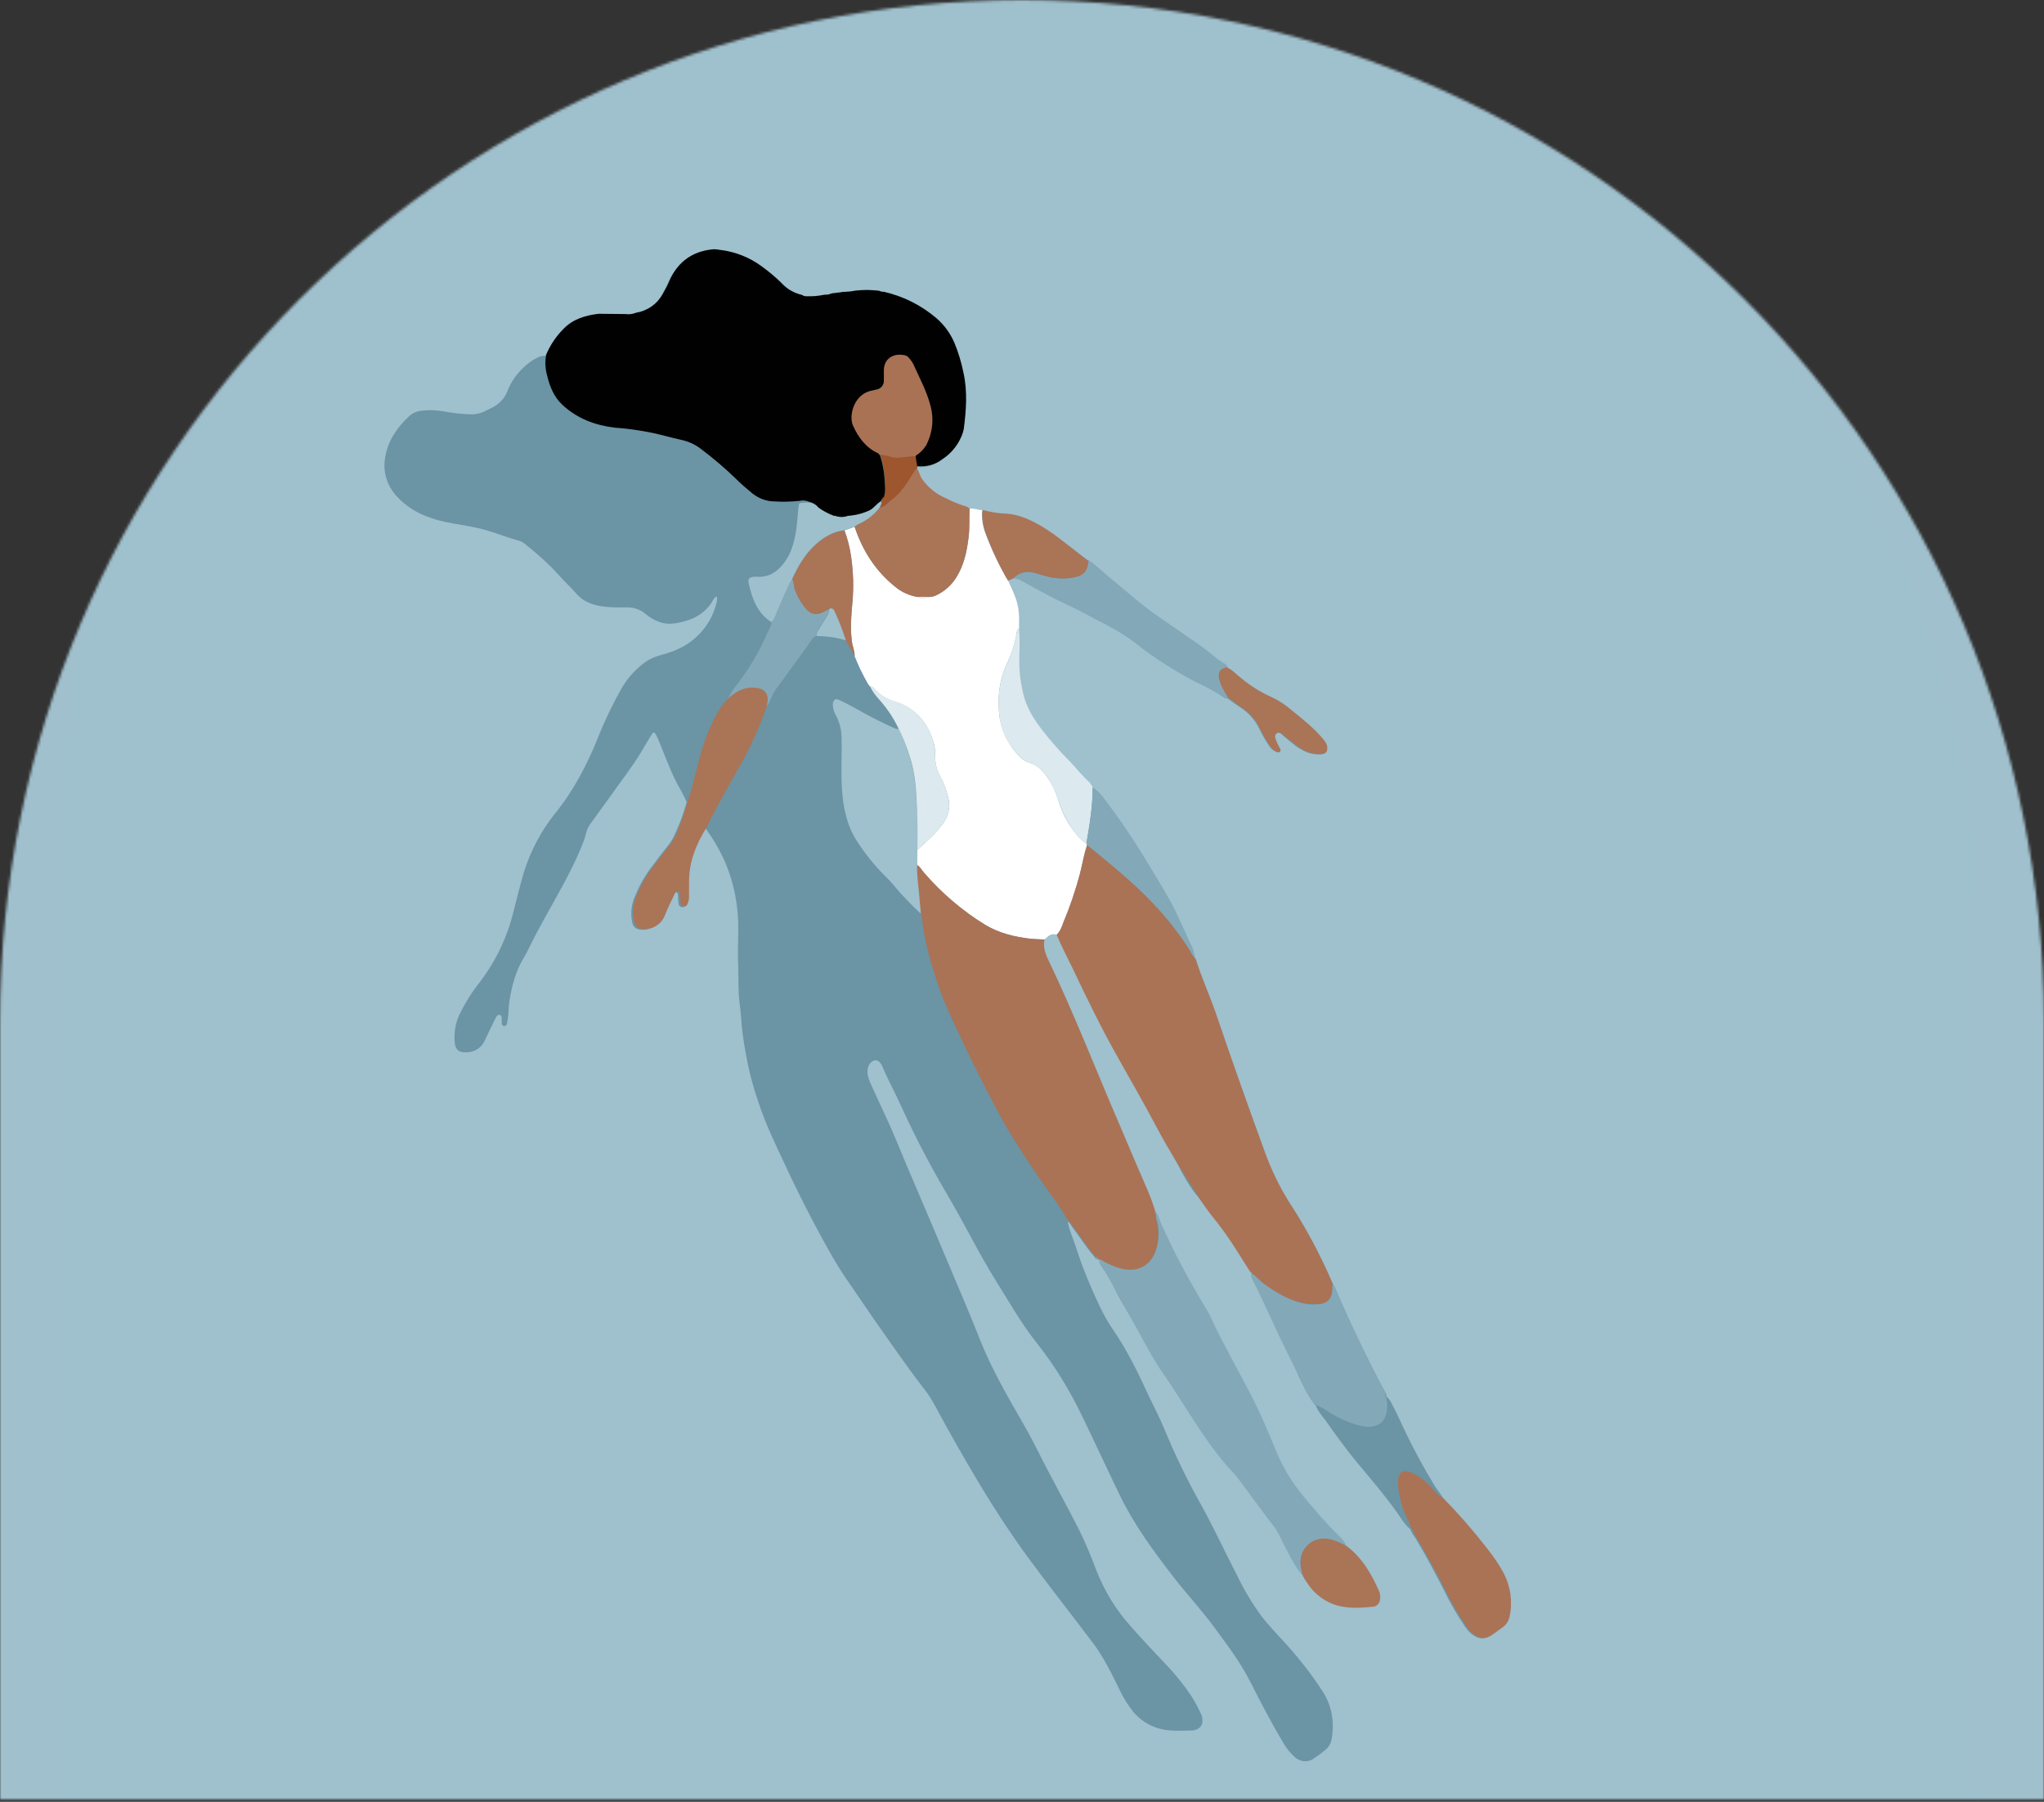 <svg width="768" height="677" viewBox="0 0 768 677" fill="none" xmlns="http://www.w3.org/2000/svg">
<rect x="0" y="0" width="768" height="677" fill="#333333" stroke="none"/>
<mask id="mask0" mask-type="alpha" maskUnits="userSpaceOnUse" x="0" y="0" width="768" height="677">
<path fill-rule="evenodd" clip-rule="evenodd" d="M0 384C0 171.923 171.923 0 384 0C596.077 0 768 171.923 768 384V676.149H0V384Z" fill="white"/>
</mask>
<g mask="url(#mask0)">
<rect x="-16" y="-3" width="800" height="684" fill="#A0C0CD"/>
<rect x="137" y="87" width="478" height="580" fill="#6B94A5"/>
<path d="M297.7 217.4C298.3 218.6 298.2 220 298.6 221.3C299.4 223.6 300.6 225.8 302.1 227.8C304.5 231 306.8 231.4 310.3 229.4C310.6 229.2 311 229.1 311.4 228.9C311.5 229.8 311.2 230.6 310.7 231.3C309.6 233.1 308.6 234.8 307.5 236.5C307 237.2 306.7 238 306.7 238.9C305 239.7 304.3 241.4 303.3 242.8C299.2 248.4 295.2 254 291.1 259.6C289.9 261.3 289.4 263.9 288 265.5C288 265.2 288 264.3 288 264C288.7 260.6 286.5 259.3 283 259C280.4 258.7 278.1 259.5 276 261C275.6 261.3 273.9 262.7 273.5 263C273.5 262.1 275.3 259.2 275.9 258.5C281 252.1 285.3 245 288.5 237.5C289 236.3 289.9 235.1 289.9 233.7C290.7 232.6 291.4 231.4 291.8 230.1C293.7 226 295.4 221.6 297.7 217.4Z" fill="#83A9B9"/>
<path d="M24 698V303.4C24 123.7 169.7 -22 349.4 -22H364.5C574.1 -22 744 147.9 744 357.5C744 471 744 584.5 744 698H24ZM541.5 562.1L540 562.7C540 561.7 538.6 560.6 537.5 560.5C537.5 560.1 538.8 560.1 538.5 560C538.4 559.6 538.8 558 538.6 557.7C535 551.7 531.6 545.5 528.5 539.2C526.6 535.3 524.9 531.3 522.9 527.6C522.5 526.5 521.8 525.5 520.8 524.7V523.7C519.7 521.7 518.6 519.7 517.5 517.6C512.2 507.3 507.2 496.9 502.6 486.2C502 484.9 501.7 483.4 500.7 482.4C499.5 479.6 498.3 476.8 496.9 474.1C493.6 467.1 489.8 460.3 485.6 453.7C481.2 447 477.6 439.8 474.9 432.2C468.7 415.1 462.6 397.8 456.7 380.6C454.4 373.8 451.4 367.2 449.2 360.4C449.2 360 449 359.7 448.7 359.5C448.7 358.1 448.3 356.6 447.6 355.4L445.7 351.3C444.3 348.3 443 345.3 441.6 342.4C438.6 336.3 434.9 330.7 431.5 324.9C426.3 316.1 420.6 307.7 414.4 299.6C413.3 298.1 412 296.8 410.4 295.8C410 295 409.5 294.3 408.9 293.7C406.1 291.1 403.8 288.1 401.1 285.4C397.9 282.2 394.9 278.8 392.1 275.2C388.5 270.6 385.3 265.7 384.1 259.8C383.3 256.3 382.9 252.6 382.9 249C382.9 244.8 383.2 240.5 382.8 236.3C382.9 232.4 382.8 228.5 381.5 224.9C380.7 222.6 379.6 220.4 378.6 218.2C379.3 217.7 380.2 217.4 381 217.2C382.1 217.3 383.1 217.6 384 218.2C390.6 221.8 395.7 224.7 400.5 226.9C404.5 228.7 408.1 230.7 411.9 232.7C416.9 235.3 421.8 237.8 426.3 241.3C433.5 247 441.3 252 449.4 256.2C453 257.8 456.4 259.7 459.7 261.9C460.1 262.3 460.7 262.4 461.2 262.4C462.8 263.5 464.3 264.7 465.9 265.7C468.7 267.5 471.1 270 472.7 272.9C474 275.6 475.4 278.2 477.1 280.6C477.7 281.5 478.7 282.2 479.7 282.6C480.1 282.7 480.5 282.9 480.8 282.5C481 282.2 481 281.7 480.8 281.4C480.4 280.7 480 280 479.7 279.3C479.3 278.1 478.3 276.7 479.4 275.7C480.7 274.6 481.7 276.1 482.6 276.8C484.8 278.6 486.9 280.6 489.5 281.9C491.6 283.1 494 283.6 496.4 283.4C498 283.3 498.6 282.5 498.5 280.9C498.4 279.8 498 278.9 497.2 278.1C493.7 273.9 489.5 270.5 485.3 267.1C482.9 265 480.3 263.3 477.5 262C473.2 260.1 469.3 257.6 465.7 254.6C464.1 253.2 462.6 251.6 460.5 250.8C460.3 250 459.8 249.4 459 249.1C458.6 248.9 458.1 248.6 457.8 248.3C454.9 245.9 452 243.6 448.9 241.5C443.7 237.9 438.3 234.4 433.2 230.6C428.1 226.8 423.6 222.8 418.7 218.9C415.3 216.2 412.2 213 408.6 210.5C402.8 206.1 397.2 201.6 390.8 198C386.7 195.6 382.4 193.6 377.6 193.3C374.6 193.2 371.6 192.7 368.7 191.9C367.1 191.8 365.6 191 363.9 191.3C363.2 190.7 362.5 190.3 361.6 190.1C359.3 189.3 357.1 188.4 355 187.3C351.4 185.8 348.2 183.3 346 180C345.2 178.9 345 177.5 344.1 176.4C344.1 176.1 344.2 175.7 344.3 175.4C347.7 175.8 351.1 174.9 353.8 172.8C357.6 170.4 360.3 166.7 361.7 162.4C361.9 162.2 362 161.9 361.9 161.6C362.9 154.5 363.5 147.4 361.8 140.2C361 136.4 359.8 132.6 358.4 129C356.9 125.4 354.7 122.3 351.7 119.8C346 114.9 339.1 111.5 331.8 109.8C331.3 109.3 330.7 109.4 330.1 109.5C327.1 108.7 323.9 108.7 320.8 109.5C319.2 109.5 317.6 109.2 316 110C314.9 109.8 313.7 109.9 312.6 110.2L312.2 110.4C312.1 110.5 312 110.5 311.9 110.5C311.1 110.3 310.5 111.5 309.9 112L301.5 112.3L300.5 111.2C297.5 110.5 294.5 109.3 292.4 107C290.1 104.7 287.9 103 285.2 101.1C280.7 97.8 276 95.6 270.5 94.9C269 94.4 267.7 94.6 266.3 95.2C259.3 96.5 254 99.3 251.2 105.8C250.5 107.5 249.6 109.1 248.7 110.7C246.6 114.5 243.4 117.9 239.2 118.6L227.2 118.7C226.4 118.6 225.3 118.3 224.6 118.7C219.7 119.4 215.1 120.1 211.5 123.8C208.7 126.7 206.5 130 204.9 133.7C203.9 133.6 202.8 133.9 201.9 134.4C200 135.3 198.2 136.6 196.7 138.1C194 140.6 191.9 143.7 190.6 147.1C189.5 149.9 187.2 152.2 184.4 153.4C183.8 153.7 183.2 154 182.6 154.3C180.9 155.2 179.1 155.7 177.2 155.7C173.5 155.6 169.9 155.2 166.3 154.5C163.8 154.1 161.2 154 158.7 154.3C156.8 154.4 154.9 155.2 153.5 156.6C149.2 160.7 145.8 165.5 144.8 171.5C143.7 176.9 145.3 182.4 149 186.4C153.9 191.8 160.3 194.6 167.3 196.1C171.1 196.9 174.9 197.4 178.6 198.2C184.1 199.3 189.3 201.6 194.8 203.1C195.6 203.3 196.4 203.7 197 204.2C201.6 207.8 206 211.7 209.9 216C212.1 218.5 214.6 220.8 216.8 223.3C219.3 226.1 222.5 227.2 226 227.8C229.1 228.2 232.2 228.3 235.3 228.2C238 228.1 240.6 229 242.6 230.7C244.5 232.3 246.7 233.5 249.1 234.1C251 234.5 252.9 234.4 254.8 234C260 233 264.5 230.9 267.5 226.2C267.9 225.3 268.5 224.6 269.2 224C269.3 224.3 269.4 224.4 269.4 224.6C269.4 224.9 269.4 225.3 269.4 225.6C268 232.7 263.6 238.8 257.4 242.5C254.5 244.2 251.3 245.4 248.1 246.2C245.5 246.9 243.1 248.1 241.1 249.8C238 252.3 235.5 255.3 233.5 258.7C230.2 264.6 227.2 270.8 224.7 277.1C220.6 287.3 215.6 297 208.6 305.6C203.3 312.2 199.3 319.8 196.8 327.9C195.4 332.7 194.2 337.5 193 342.3C191.3 349.3 188.6 356 184.9 362.2C183.5 364.5 182 366.8 180.3 369C177.2 372.9 174.6 377.1 172.5 381.5C171.5 383.7 170.9 386.2 170.8 388.6C170.6 393.6 171.4 395.4 175 395.4C178 395.5 180.9 393.8 182.1 391C183 389.2 183.8 387.4 184.7 385.6C185.2 384.5 185.8 383.3 186.4 382.2C186.7 381.7 187 381.2 187.7 381.3C188.4 381.4 188.5 382 188.5 382.6C188.5 382.8 188.5 383.1 188.5 383.3C188.6 384.1 188.3 385.4 189.4 385.5C190.7 385.6 190.5 384.2 190.7 383.3C191.2 381 191 378.5 191.4 376.2C192.3 370.3 193.8 364.7 197 359.5C197.7 358.3 198.4 357 199 355.7C202.5 348.5 206.6 341.6 210.4 334.6C213.8 328.5 216.9 322.3 219.4 315.8C220.1 313.9 220.3 311.7 221.5 310C224 306.5 226.6 303 229.1 299.5C233.1 293.8 237.4 288.4 241 282.4C242.2 280.3 243.4 278.3 244.7 276.2C245.5 274.9 245.9 274.9 246.6 276.3C247 277.1 247.4 277.9 247.7 278.7C249.5 283.2 251.2 287.6 253.2 292C254.7 295.2 256.7 298.1 258 301.4C256.9 305.4 255.5 309.3 253.7 313.1C253 314.8 252.1 316.4 250.9 317.8C248.6 320.7 246.3 323.7 244.1 326.7C241.7 330 239.8 333.6 238.3 337.4C237.1 340.4 236.9 343.7 237.6 346.8C237.9 348.3 239.2 349.3 240.7 349.3C244.2 349.7 247.6 347.7 249 344.5C249.7 343.1 250.2 341.7 250.8 340.3C251.4 338.9 252.2 337.4 252.9 336C253.1 335.6 253.4 335.1 254 335.2C254.4 335.3 254.7 335.7 254.7 336.1C254.8 336.6 254.8 337.2 254.8 337.8C254.8 338.4 254.9 339.1 255 339.7C255.1 340.4 255.7 340.8 256.3 340.9C256.9 340.9 257.4 340.5 257.6 340C258 339.1 258.2 338.2 258.2 337.2C258.2 335.4 258.2 333.7 258.2 331.9C258.1 324.2 260.9 317.4 264.9 311C267.8 314.9 270.3 319.1 272.3 323.6C275.9 331.9 277.6 340.9 277.4 349.9C277.3 354.5 277.2 359 277.4 363.6C277.5 367 277.4 370.5 277.6 373.9C277.8 376.4 278.2 379 278.4 381.5C278.7 386.3 279.3 391 280.2 395.7C281.3 402 282.9 408.2 285 414.2C287.6 422.3 291.4 430 295 437.7C299.3 447 303.9 456.1 308.8 465.1C311.5 470 314.2 474.9 317.3 479.5C321.2 485.1 324.9 490.7 328.8 496.3C334.8 504.8 340.7 513.4 347.1 521.7C348.8 523.8 350.2 526.1 351.5 528.5C356.4 537.6 361.5 546.6 366.8 555.5C372.7 565.5 379.1 575.3 385.9 584.7C394 595.7 402.5 606.5 410.8 617.5C414.9 623 417.8 629.1 420.8 635.2C422.2 638.1 423.9 640.8 425.9 643.3C428.3 646.1 431.4 648.2 435 649.3C439.3 650.7 443.7 650.2 448.1 650.2C448.5 650.2 448.9 650.1 449.3 649.9C450.8 649.5 451.9 648.1 451.8 646.5C451.8 645.5 451.6 644.6 451.1 643.7C450.1 641.4 448.9 639.3 447.6 637.2C444.7 632.9 441.4 628.8 437.8 625.1C433.4 620.4 429 615.8 424.8 611C419.2 604.8 414.8 597.5 411.8 589.7C409.9 584.6 407.8 579.6 405.4 574.7C400.2 564.5 394.6 554.5 389.5 544.3C385.8 536.8 381.3 529.7 377.3 522.3C373.8 515.9 370.6 509.4 367.9 502.6C364.7 494.3 361.1 486.2 357.7 478C353.4 467.7 349 457.4 344.6 447.1C341.9 440.8 339.2 434.5 336.6 428.1C333.8 421.3 330.5 414.7 327.5 408C326.6 406 325.7 404 326 401.8C326.1 400.3 327.4 398.6 328.6 398.4C329.6 398.2 330.8 399 331.5 400.6C333.6 405.7 336.3 410.5 338.5 415.4C343.8 427.1 349.8 438.5 356.3 449.5C362.5 460 367.8 471 374.3 481.4C379.2 489.2 383.7 497.2 389.4 504.4C396.3 513.1 402.1 522.6 406.9 532.7C411.6 542.4 416.1 552.2 420.8 561.9C426.2 573 433.4 582.8 440.9 592.5C446.1 599.2 451.9 605.4 456.9 612.3C461.7 618.8 466.5 625.3 470.1 632.5C473.7 639.7 477.6 647.1 481.8 654.2C483 656.4 484.6 658.5 486.5 660.2C488.4 662 491.4 662.3 493.5 660.8C495.2 659.7 496.8 658.5 498.3 657.2C499.3 656.3 500 655.1 500.3 653.7C501.4 647.4 500.6 641.4 497.2 635.9C492.7 628.9 487.6 622.4 481.9 616.3C479.2 613.3 476.4 610.4 474 607.3C470.6 602.6 467.6 597.7 465.1 592.5C460.3 583.3 456 573.8 450.9 564.7C445.8 555.6 441.3 546.2 437.3 536.5C435.7 532.6 433.7 528.9 431.9 525.1C427.8 516.1 423.5 507.2 417.8 499C414.5 494.1 412.1 488.6 409.7 483.1C407.6 478.2 405.7 473.2 404.1 468.1C403.1 465.1 401.7 462.2 401.2 459C402 459.4 402.3 460.2 402.7 460.8C405.6 464.6 408.1 468.7 411.3 472.3C411.4 472.7 411.8 473 412.2 473C412.6 473.2 413 473.4 413.2 473.8C413.3 474.7 413.6 475.5 414.2 476.2C415.8 478.5 417.2 481 418.5 483.5C419.5 485.6 420.6 487.7 421.8 489.7C427.7 499.6 433.2 509.7 439.4 519.4C447 531.2 455.1 542.7 463.9 553.6C469 560 473.5 566.9 478.6 573.3C480.8 576.1 482.1 579.4 483.8 582.5C485.2 585.4 487.2 588.2 489 591C489.4 592.3 490.6 593.5 491.5 594.5C493.8 598.1 496.6 600.5 500.5 602C505.4 603.8 510 604 515 603.5C516.4 603.5 517.6 602.4 517.8 601C518 599.9 517.9 598.8 517.5 597.7C514.6 591.3 511.1 585.2 505.4 580.8C505.4 579.4 504.4 578.7 503.5 577.9C497.9 572.4 492.6 566.7 487.7 560.6C483.8 555.6 480.7 550.1 478.4 544.3C475.7 537.7 473 531.2 469.7 524.9C464.7 515.2 459.3 505.7 454.7 495.8C454.1 494.6 453.5 493.4 452.8 492.3C446.6 481.8 440.6 471.2 435.7 460C435.1 458.5 434.8 456.9 433.8 455.7L433.6 455.2C432.9 452.9 432.1 450.6 431.2 448.4C427.3 439.4 423.5 430.4 419.6 421.3C411.2 401.8 403.5 382 394.4 362.8C393 359.8 391.1 356.7 392 353C393.2 351.8 396.6 349.8 398.5 350.5C400.5 355.2 401.9 359.9 404 364.5C408.5 374.3 414.7 383.6 420 393C425.4 402.6 429.8 412.3 435 422C439.2 429.9 442.3 438.3 447.2 445.8C449.6 449.4 452.8 452.8 455.5 456C459.1 460.4 462.5 464.7 465.5 469.5C467 471.9 468.9 474.6 470.5 477L472 477.5C472 477.9 471.6 478.8 472 479C472 479.6 470.6 480 471 480.5C473.9 486.2 477.3 492.2 480 498C483.4 505.3 485.7 512.6 489.3 519.8C490.6 522.6 492.1 525.2 493.9 527.6L494.4 528.1C495.2 530.3 496.8 532 498.2 533.9C501.9 539.2 505.7 544.4 509.8 549.4C515 555.6 520.3 561.8 525 568.4C526.4 570.4 527.6 572.6 529.5 574.2L530 574.7C530 575.1 530.2 575.5 530.5 575.7C530.5 576.1 530.7 576.5 531 576.7C531.5 577.4 532 578.2 532.4 578.9C536 584.9 539.2 591 542.4 597.2C544.7 602 547.4 606.7 550.4 611.1C551.1 612.2 552.1 613.3 553.1 614.1C555.6 615.9 557.6 616.1 560.1 614.4C561.4 613.5 562.7 612.5 564 611.6C565.4 610.6 566.4 609.1 566.7 607.5C567.9 601.9 567.1 596.1 564.5 591.1C562.6 587.6 560.4 584.3 557.8 581.2C552.7 574.7 547.3 568.5 541.6 562.7L541.5 562.1Z" fill="#9FC0CD"/>
<path d="M326.101 256.9C324.201 253.6 322.501 250.1 321.101 246.5C321.201 244.6 320.301 243 320.101 241.1C319.401 236.1 319.901 231.1 320.301 226.1C320.801 220.5 320.601 214.8 319.801 209.2C319.301 205.8 318.501 202.5 317.301 199.3L321.101 197.9C324.101 206.9 328.901 214.5 336.401 220.5C338.801 222.5 341.701 223.8 344.801 224.3C346.101 224.9 347.601 224.9 348.901 224.3C349.901 224.3 351.001 224.1 351.901 223.6C355.001 222.1 357.601 219.8 359.401 216.8C362.201 212.3 363.301 207.3 363.901 202.1C364.401 198.4 364.101 194.8 364.301 191.1C365.901 190.9 367.501 191.6 369.101 191.7C368.801 194.5 369.201 197.3 370.101 199.9C372.401 206.2 375.301 212.2 378.701 218C379.701 220.2 380.801 222.4 381.601 224.7C383.001 228.4 383.001 232.3 382.901 236.2C382.201 236.5 382.101 237.1 382.001 237.8C381.401 241.6 380.201 245.3 378.601 248.8C378.101 249.9 377.601 251 377.201 252.1C375.601 256.6 375.001 261.3 375.301 266C375.401 271.9 377.501 277.5 381.201 282.1C382.701 284 384.301 285.8 386.701 286.5C389.701 287.4 391.701 289.5 393.501 292C395.401 294.7 396.801 297.7 397.701 300.8C398.701 304.2 400.201 307.4 402.101 310.3C403.801 312.8 405.601 315.3 408.201 316.9L408.49 317.45C407.29 320.95 406.7 324.6 405.8 328.2C404.2 334.4 402.1 340.6 399.6 346.5C399.1 348 398.4 349.9 397 351.2C395 350.5 393.7 351.8 392.5 353C390.7 352.9 388.901 352.9 387.101 352.7C381.201 352 375.3 350.6 370.2 347.5C361.6 342.3 353.901 335.7 347.301 328.1C346.401 327.1 345.801 325.8 344.601 325.1C344.501 323.2 344.501 321.2 344.701 319.3C344.901 319.3 344.8 319.1 345 319C348.5 315.9 351.9 312.9 354.6 309C356.4 306.3 357.201 302.9 356.301 299.8C355.601 296.9 354.601 294.1 353.201 291.6C352.001 289.4 351.3 286.8 351.4 284.2C351.4 282.6 351.301 281 350.901 279.5C348.801 271.8 344.301 266.2 336.501 263.8C333.701 263 331.201 261.5 329.201 259.5C328.601 258.8 328.001 258 326.901 258L326.501 257.4L326.101 256.9Z" fill="white"/>
<path d="M397 351.2C398.4 349.9 399 348.1 399.6 346.4C402.1 340.5 404.1 334.4 405.8 328.2C406.7 324.6 407.3 320.9 408.5 317.4C413.7 321.7 419 325.9 424 330.4C432.9 338.3 440.9 347 447.2 357.2C447.7 358 448 359 448.8 359.5C448.8 359.9 449 360.2 449.3 360.4C451.4 367.3 454.4 373.8 456.8 380.6C462.6 397.8 468.7 414.9 474.9 431.9C477.5 439.3 480.9 446.4 485.2 453C489.6 459.8 493.5 466.8 497 474.1C498.4 476.8 499.5 479.6 500.8 482.4C500.8 483.1 500.8 483.8 500.7 484.5C500.6 487.9 498.8 489.8 495.4 490C493.8 490.1 492.2 490 490.6 489.8C484.8 488.8 479.9 486 475.2 482.6C473.6 481.4 472.4 479.7 470.6 478.9V479C470.6 478.6 470.4 478.2 470 478.1L469.5 477.5C468 475.1 466.4 472.6 464.9 470.2C461.9 465.4 458.6 460.8 455 456.4C452.6 453.3 450.4 450 448.4 446.7C443.7 439.4 439.1 432 435 424.3C430.1 415.1 425 406.1 419.9 397.1C413.8 386.3 408.4 375.2 403.1 364C401 359.7 398.8 355.5 397 351.2Z" fill="#AA7356"/>
<path d="M344.601 325C345.801 325.7 346.401 327 347.301 328C353.901 335.6 361.601 342.2 370.201 347.5C375.301 350.6 381.101 352 387.001 352.7C388.801 352.9 390.701 352.9 392.501 353C391.601 356.7 393.501 359.7 394.901 362.8C404.001 382 411.701 401.8 420.101 421.3C423.901 430.3 427.801 439.4 431.701 448.4C432.601 450.6 433.401 452.9 434.101 455.2C434.001 455.4 434.101 455.6 434.301 455.7C434.201 456.7 434.401 457.8 434.601 458.8C435.601 462.5 435.401 466.5 434.201 470.1C432.301 475.4 428.101 478 422.401 477.1C419.301 476.6 416.401 475.5 413.701 473.9C413.501 473.5 413.101 473.2 412.701 473.1C412.501 472.8 412.201 472.5 411.801 472.4C408.601 468.9 406.101 464.7 403.201 460.9C402.701 460.3 402.401 459.5 401.701 459.1L401.201 458.4C399.101 454.9 396.901 451.5 394.401 448.3C387.301 438 380.101 427.7 374.301 416.5C369.901 408.1 365.501 399.6 361.501 391C358.401 384.4 355.201 377.9 352.801 371C349.901 362.5 347.301 354 346.401 345C346.401 344.4 346.201 343.9 345.901 343.4C345.701 340.8 345.501 338.2 345.201 335.6C345.001 332 344.401 328.5 344.601 325Z" fill="#AA7356"/>
<path d="M413 473C415.6 474.6 419.401 476.4 422.501 476.9C428.101 477.8 432.401 475.3 434.301 469.9C435.601 466.3 435.701 462.3 434.701 458.6C434.401 457.6 434.301 456.6 434.401 455.5C435.401 456.8 435.701 458.4 436.301 459.8C441.301 470.9 447.001 481.6 453.301 491.9C454.201 493.4 455.001 495 455.701 496.6C460.201 506.1 465.501 515.3 470.301 524.6C473.501 530.9 476.301 537.5 479.001 544C481.301 549.9 484.401 555.4 488.301 560.4C493.201 566.5 498.4 572.5 504 578C504.8 578.8 505.5 580 506 581C504 579.8 501.8 579.1 499.5 578.5C495.872 577.785 492.995 578.824 491 581C489.366 582.782 488.205 585.328 488.701 588.3C488.801 589.1 489.4 591.3 489.5 592C487.5 590 485 585.5 483.5 582.5C481.8 579.4 480.5 576 478.5 573C473 566.5 469.1 560.4 464 554C454.599 544.4 447.1 531.3 439.5 519.5C432.599 510.6 427.9 499.9 422 490C420.8 487.9 419.5 485.6 418.5 483.5C417.3 480.9 415.1 477.4 413.5 475C413 474.8 413.1 473.9 413 473Z" fill="#83A9B9"/>
<path d="M470.002 478.5C471.902 479.3 473.002 481 474.602 482.2C479.302 485.6 484.7 488.9 490.5 489.9C492.1 490.2 493.7 490.2 495.3 490.1C498.7 489.9 500.5 488 500.6 484.6C500.6 483.9 500.601 483.2 500.701 482.5C501.701 483.6 502 485 502.6 486.3C507.2 496.9 512.3 507.3 517.5 517.7C518.6 519.7 519.7 521.8 520.8 523.8C520.5 523.9 520.4 524.2 520.5 524.5C520.6 524.6 520.7 524.7 520.8 524.8L521.1 526.7C521.4 528.8 521.2 530.9 520.3 532.8C519.3 535.3 516.1 536.6 512.8 536.1C508 535.4 503.7 533.3 499.6 530.9C498.1 529.8 495.002 528 494.502 528L494.002 527.5C493.502 527 490.502 523 489.502 520C485.902 512.8 482.402 505.8 479.002 498.5C476.302 492.7 473.302 486.1 470.402 480.4C470.102 479.8 470.002 479.1 470.002 478.5Z" fill="#83A9B9"/>
<path d="M364.3 191.1C364.1 194.8 364.4 198.4 363.9 202.1C363.2 207.3 362.2 212.3 359.4 216.8C357.6 219.8 355 222.1 351.9 223.6C351 224.1 349.9 224.3 348.9 224.3H344.8C341.7 223.8 338.8 222.5 336.4 220.5C329 214.6 324.1 206.9 321.1 197.9C321.6 197.5 322.1 197.1 322.7 196.9C325.7 195.5 328.4 193.3 330.5 190.7C331.8 190.4 333 189.7 333.9 188.7C337.5 185.4 340.6 181.7 343.2 177.6C343.5 177.1 343.9 176.3 344.6 176.2C345.5 177.3 345.6 178.7 346.4 179.9C348.6 183.1 351.8 185.7 355.4 187.2C357.5 188.3 359.7 189.2 362 190C362.9 190.1 363.6 190.5 364.3 191.1Z" fill="#AA7457"/>
<path d="M258.4 301C259.3 298.4 260.1 295.7 260.7 293C262.4 286.7 263.8 280.3 266.4 274.3C268.3 270 270.2 265.7 273.7 262.4L274.9 261.3C275 261.3 275.1 261.2 275.2 261.1C275.6 260.9 276 260.6 276.4 260.3C278.6 258.8 281.2 258.1 283.9 258.4C287.4 258.7 289 260.8 288.3 264.2C288.2 264.5 288.2 264.8 288.2 265.1C286.5 270.1 284.5 275 282.2 279.7C280 284.5 277.2 289 274.7 293.6C271.6 299.3 268.3 304.9 265.6 310.7C261.6 317.1 258.8 323.8 258.9 331.6C258.9 333.4 258.9 335.1 258.9 336.9C258.9 337.9 258.7 338.8 258.3 339.7C258.1 340.3 257.6 340.6 257 340.6C256.3 340.6 255.8 340.1 255.7 339.4C255.6 338.8 255.5 338.1 255.5 337.5C255.5 337 255.5 336.4 255.4 335.8C255.4 335.4 255.1 335 254.7 334.9C254.1 334.8 253.9 335.3 253.6 335.7C252.9 337.1 252.2 338.5 251.5 340C250.8 341.5 250.3 342.8 249.7 344.2C248.3 347.5 244.9 349.4 241.4 349C239.9 349 238.6 347.9 238.3 346.5C237.5 343.4 237.8 340.1 239 337.1C240.4 333.3 242.4 329.7 244.8 326.4C247 323.4 249.3 320.4 251.6 317.5C252.7 316 253.7 314.5 254.4 312.8C255.9 308.9 257.3 305 258.4 301Z" fill="#AA7457"/>
<path d="M542.099 562.7C547.899 568.6 553.299 574.8 558.299 581.2C560.799 584.3 563.099 587.6 564.999 591.1C567.599 596.1 568.399 601.9 567.199 607.4C566.899 609.1 565.899 610.5 564.499 611.5C563.199 612.4 561.899 613.4 560.599 614.3C557.999 616 556.099 615.8 553.599 614C552.499 613.2 551.599 612.1 550.899 611C547.899 606.6 545.199 601.9 542.899 597.1C539.699 590.9 536.399 584.8 532.899 578.8C532.399 578 531.899 577.3 531.499 576.6C531.499 576.2 531.299 575.8 530.999 575.6C530.999 575.2 530.799 574.8 530.499 574.6C530.499 574.3 530.299 574.1 529.999 574.1C529.899 573.1 529.599 572.1 528.999 571.2C526.999 567.3 525.799 563.1 525.299 558.7C525.099 557.4 525.199 556 525.499 554.7C526.099 552.9 527.099 552.3 528.999 552.8C529.799 553 530.699 553.3 531.399 553.7C533.199 554.6 534.899 555.8 536.399 557.2C537.099 557.9 537.799 558.7 538.999 558.7C538.899 559.1 539.099 559.5 539.499 559.6C539.699 560.4 540.199 561.1 540.999 561.5L541.499 562C541.599 562.4 541.799 562.6 542.099 562.7Z" fill="#AA7356"/>
<path d="M461.394 262.1C461 262.5 460.4 262.3 460 262C456.7 259.8 453.1 257.85 449.5 256.25C441.3 252.05 433.2 246.85 426 241.05C421.5 237.55 417.094 235.4 412.094 232.8C409.494 231.4 406.5 230 403.9 228.5C396.9 225.2 390.2 221.9 383.5 218C382.7 217.6 381 217.5 380.5 217C382.4 215.3 385.594 214.6 387.994 215.1C389.294 215.3 390.594 215.8 391.894 216.2C394.794 217.1 397.894 217.5 400.894 217.3C406.094 216.8 408.594 215.1 408.894 210.3C412.494 212.9 415.594 216 418.994 218.7C423.794 222.6 428.394 226.8 433.494 230.4C438.494 234 443.994 237.6 449.194 241.3C452.194 243.3 454.994 245.6 457.694 247.8C458.294 248.2 458.894 248.6 459.494 249C460.194 249.3 461.194 250 461.394 250.7C459.394 251.7 458.294 252.7 458.594 255C459.094 257.8 459.994 259.8 461.394 262.1Z" fill="#83A9B9"/>
<path d="M408.199 316.9C405.499 315.3 403.699 312.9 402.099 310.3C400.199 307.3 398.699 304.1 397.699 300.8C396.799 297.7 395.299 294.7 393.499 292C391.699 289.6 389.699 287.5 386.699 286.5C384.299 285.8 382.599 283.9 381.199 282.1C377 277 375.5 272.5 375.299 266C374.999 261.3 375.599 256.6 377.199 252.1C377.599 251 378.099 249.9 378.599 248.8C380.199 245.3 381.29 241.6 381.99 237.9C382 237.3 382.1 236.5 382.899 236.2C383.299 240.4 382.999 244.8 382.999 249C382.999 252.7 383.499 256.3 384.299 259.9C385.399 265.4 388.299 270 391.599 274.3C394.799 278.4 398.199 282.3 401.899 286C404.299 288.5 406.499 291.3 409.099 293.7C409.699 294.3 410.199 295.1 410.599 295.8C410.599 302.9 409.399 309.9 408.199 316.9Z" fill="#DCE9EE"/>
<path d="M409 210.8C408.6 215.7 406.1 216.9 401 217.3C398 217.5 394.9 217.1 392 216.2C390.7 215.8 389.4 215.4 388.1 215.1C385.6 214.5 383.1 215.2 381.2 216.9C380.5 217.5 379.5 218 378.71 218.1C375.31 212.4 372.5 206.1 370.2 199.8C369.3 197.2 368.9 194.3 369.2 191.6C372.1 192.4 375.1 192.9 378.1 193C382.9 193.3 387.2 195.3 391.3 197.7C397.5 201.4 403.2 206.5 409 210.8Z" fill="#AA7457"/>
<path d="M542.1 562.7C540.9 562.7 537.2 558 536.4 557.3C534.9 555.9 533.2 554.7 531.4 553.8C530.6 553.4 529.8 553.1 529 552.9C527.1 552.4 526.1 553.1 525.5 554.8C525.1 556.1 525.1 557.5 525.3 558.8C525.8 563.2 527 567.4 529 571.3C529.6 572.2 529.9 573.2 530 574.2C528.1 572.6 526.9 570.4 525.5 568.4C520.7 561.8 515.4 555.7 510.3 549.4C506.2 544.4 502.4 539.2 498.7 533.9C497.4 532 495.8 530.3 494.9 528.1C496.6 528.8 498.2 529.7 499.7 530.8C503.8 533.2 508.1 535.3 512.9 536C516.2 536.5 519.4 535.2 520.4 532.7C521.2 530.8 521.5 528.7 521.2 526.6L520.9 524.7C521.8 525.5 522.5 526.5 523 527.6C525.1 531.4 526.7 535.4 528.6 539.2C531.7 545.5 535 551.7 538.7 557.7C538.8 558.1 542 562.3 542.1 562.7Z" fill="#6B94A5"/>
<path d="M408.199 316.9C409.399 309.9 410.599 302.9 410.499 295.8C412.299 297 413.799 298.5 414.999 300.3C421.099 308.4 426.799 316.9 432.099 325.7C435.399 331.3 438.899 336.7 441.699 342.5C443.099 345.4 444.499 348.4 445.799 351.4L447.699 355.5C448.399 356.8 448.799 358.2 448.799 359.6C447.899 359 447.699 358.1 447.199 357.3C440.899 347.1 432.899 338.4 423.999 330.5C418.899 326 413.699 321.7 408.499 317.5C408.399 317.2 408.299 317.1 408.199 316.9Z" fill="#83A9B9"/>
<path d="M489.199 591C489.099 590.2 488.899 589.4 488.799 588.7C487.699 582.1 493.099 576.9 499.699 578.3C501.899 578.9 504.099 579.8 506.099 581C511.899 585.4 515.299 591.4 518.199 597.9C518.599 599 518.699 600.1 518.499 601.2C518.299 602.6 517.099 603.7 515.699 603.7C510.699 604.2 505.699 604.5 500.799 602.7C496.799 601.1 493.499 598.4 491.199 594.8C490.199 593.5 489.599 592.3 489.199 591Z" fill="#AA7457"/>
<path d="M461.401 262.1C460.001 259.8 458.501 257.5 458.001 254.8C457.601 252.5 458.401 251.3 460.801 250.7C462.901 251.5 464.301 253.2 466.001 254.5C469.501 257.5 473.501 260 477.701 261.9C480.501 263.2 483.101 264.9 485.501 267C489.701 270.4 494.001 273.8 497.401 278C498.101 278.8 498.601 279.7 498.701 280.8C498.801 282.4 498.201 283.2 496.601 283.3C494.201 283.5 491.801 282.9 489.701 281.8C487.101 280.4 485.101 278.4 482.801 276.7C481.801 276 480.801 274.5 479.601 275.6C478.501 276.6 479.501 278 479.901 279.2C480.201 279.9 480.601 280.6 481.001 281.3C481.201 281.6 481.201 282.1 481.001 282.4C480.701 282.8 480.301 282.6 479.901 282.5C478.801 282.1 477.901 281.4 477.301 280.5C475.701 278 474.201 275.5 472.901 272.8C471.301 269.8 469.001 267.3 466.101 265.6C464.501 264.4 463.001 263.2 461.401 262.1Z" fill="#AA7457"/>
<path d="M344.6 176.2C343.9 176.3 343.6 177 343.3 177.5C340.7 181.6 338.5 185.5 334 188.6C333.1 189.6 332 190.5 330.5 190.7C330.7 189.9 331 189 331 188C331 187.5 331.5 187.5 331.5 187C332 186.5 332 186.8 332 186.5C332.7 184.3 332.6 182.3 332.5 180.1C332.3 176.9 331.7 173.8 330.7 170.8C332.1 170.7 333.4 171 334.7 171.4C336.2 171.8 337.7 171.9 339.2 171.6C340.9 171.4 342.5 171.2 344.2 171.2C344.4 172.5 344.6 173.8 344.8 175C344.7 175.6 344.6 175.9 344.6 176.2Z" fill="#9D562D"/>
<path d="M270.7 94.1H266C267.5 93.5 269.2 93.5 270.7 94.1Z" fill="#010101"/>
<path d="M449.301 360.5C449.001 360.3 448.801 360 448.801 359.6C449.101 359.8 449.301 360.1 449.301 360.5Z" fill="#83A9B9"/>
<path d="M411.9 472.2C412.3 472.3 412.6 472.5 412.8 472.9C412.4 472.9 412.1 472.6 411.9 472.2Z" fill="#83A9B9"/>
<path d="M469.9 478.1C470.3 478.3 470.5 478.6 470.5 479C470.1 478.9 469.9 478.5 469.9 478.1Z" fill="#83A9B9"/>
<path d="M520.8 524.7C520.5 524.6 520.4 524.3 520.5 524C520.6 523.9 520.7 523.8 520.8 523.7V524.7Z" fill="#6B94A5"/>
<path d="M530.4 574.6C530.7 574.8 530.9 575.2 530.9 575.6C530.6 575.4 530.4 575 530.4 574.6Z" fill="#6B94A5"/>
<path d="M530.9 575.6C531.2 575.8 531.4 576.2 531.4 576.6C531.1 576.3 530.9 576 530.9 575.6Z" fill="#6B94A5"/>
<path d="M362 162.3C361.9 162 362 161.7 362.2 161.5C362.3 161.8 362.2 162.1 362 162.3Z" fill="#6B94A5"/>
<path d="M434.399 455.6C434.199 455.5 434.099 455.3 434.199 455.1C434.199 455.3 434.299 455.5 434.399 455.6Z" fill="#83A9B9"/>
<path d="M469.5 477.6L470 478.2L469.5 477.6Z" fill="#83A9B9"/>
<path d="M494.4 527.6L494.9 528.1L494.4 527.6Z" fill="#6B94A5"/>
<path d="M541.5 562.2L541 561.7L541.5 562.2Z" fill="#6B94A5"/>
<path d="M542.1 562.7C541.8 562.6 541.6 562.4 541.5 562.2L542.1 562.7Z" fill="#6B94A5"/>
<path d="M529.9 574.1C530.1 574.2 530.3 574.4 530.4 574.6L529.9 574.1Z" fill="#6B94A5"/>
<path d="M344.6 325C344.4 328.5 345 332 345.3 335.5C345.5 338.1 345.8 340.7 346 343.3C342.3 339.9 338.8 336.3 335.6 332.4C334.9 331.5 334.1 330.7 333.3 329.9C329.1 325.8 325.4 321.3 322.2 316.4C318.8 311.3 317.3 305.6 316.6 299.5C315.8 291.9 316.4 284.3 316.2 276.8C316.1 274 315.4 271.3 314.1 268.8C313.3 267.5 312.9 266 312.9 264.5C313.1 262.9 313.9 262.3 315.3 263C317.5 264 319.7 265.2 321.9 266.4C326.4 269 331 271.3 335.8 273.5C336.3 273.7 337.05 274.1 337.65 273.8C339.35 277.1 340.6 280.6 341.7 284.1C344 291.1 344.2 298.3 344.6 305.6C344.8 310.2 344.7 314.8 344.7 319.5C344.6 321.2 344.5 323.1 344.6 325Z" fill="#9FC0CD"/>
<path d="M317.299 199.3C318.499 202.5 319.299 205.8 319.799 209.2C320.599 214.8 320.799 220.5 320.299 226.1C319.799 231.1 319.399 236.1 320.099 241.1C320.299 242.9 321.199 244.6 321.099 246.5C319.999 244.5 318.899 242.6 317.699 240.6C316.599 237.1 315.299 233.8 313.799 230.4C313.399 229.6 313.199 228.5 311.899 228.6C311.599 228.6 311.399 228.8 311.399 229C310.999 229.2 310.599 229.3 310.299 229.5C306.799 231.6 304.499 231.1 302.099 227.9C300.599 225.9 299.399 223.8 298.599 221.4C298.199 220.1 298.199 218.7 297.699 217.5C299.899 212.7 302.599 208.1 306.599 204.6C309.599 201.8 313.099 199.7 317.299 199.3Z" fill="#AA7457"/>
<path d="M344.701 319.3C344.701 314.7 344.801 310.1 344.601 305.4C344.301 298.2 344.101 290.9 341.701 283.9C340.601 280.3 339.201 276.9 337.501 273.5C335.601 269.6 333.201 266 330.301 262.8C328.901 261.3 327.701 259.6 326.801 257.7C327.901 257.7 328.501 258.6 329.101 259.2C331.101 261.3 333.601 262.8 336.401 263.5C344.201 265.9 348.701 271.5 350.801 279.2C351.201 280.7 351.401 282.3 351.401 283.9C351.301 286.5 351.901 289 353.101 291.3C354.501 293.9 355.601 296.7 356.201 299.5C357.101 302.6 356.601 306 354.801 308.7C352.201 312.7 348.701 315.8 345.101 318.9C345.001 319.3 344.901 319.3 344.701 319.3Z" fill="#DCE9EE"/>
<path d="M306.801 239C306.801 238.1 307.001 237.3 307.601 236.6C308.701 234.9 309.701 233.1 310.801 231.4C311.301 230.7 311.601 229.8 311.501 229L312.001 228.6C313.301 228.5 313.501 229.6 313.901 230.4C315.401 233.7 316.701 237.1 317.801 240.6C314.201 239.5 310.501 239 306.801 239Z" fill="#9EBFCC"/>
<path d="M401.301 458.2L401.801 458.9L401.301 458.2Z" fill="#9FC0CD"/>
<path d="M326.1 256.9L326.4 257.3C326.3 257.2 326.1 257.1 326.1 256.9Z" fill="#DCE9EE"/>
<path d="M297.7 217.4C295.4 221.5 293.7 225.9 291.8 230.2C291.4 231.5 290.7 232.7 289.9 233.8C284.5 230.4 282.6 224.9 281.3 219.2C280.9 217.5 281.5 216.9 283.3 216.7C283.7 216.7 284.1 216.7 284.5 216.7C289.1 217 292.3 214.6 294.8 211.2C297.3 207.8 298.3 204 299 200.1C299.5 197.1 299.7 193.9 300 190.8C300.2 189 300.1 189 302 188.9L303.9 188.8C305.3 189 306.6 189.7 307.7 190.6C309.5 191.9 311.4 192.9 313.5 193.7C315.2 194.4 317.1 194.4 318.9 193.7C321.7 193.6 324.5 192.9 327 191.6C328.7 190.8 329.4 189.2 331 188.3C331.6 189.3 330.8 189.8 330.6 190.6C328.5 193.3 325.9 195.4 322.8 196.8C322.2 197 321.7 197.4 321.2 197.8L317.4 199.2C313.2 199.6 309.7 201.7 306.6 204.4C302.5 208.1 299.9 212.6 297.7 217.4Z" fill="#9EBFCC"/>
<path d="M344.428 171.389C342.638 171.389 340.954 171.602 339.164 171.815C337.585 172.133 336.006 172.027 334.427 171.602C333.059 171.07 331.691 170.858 330.217 170.964L330.006 170.752L329.691 170.539C324.638 168.306 321.69 164.054 319.585 159.271C317.901 155.444 319.796 147.471 326.006 145.557C326.848 145.238 327.796 145.132 328.638 144.919C330.533 144.707 331.901 143.112 331.796 141.199C331.901 139.817 331.796 138.435 331.796 137.159C331.796 132.694 335.585 130.249 340.112 131.206C341.164 131.418 341.691 132.375 342.427 133.119C342.849 133.651 343.164 134.182 343.48 134.82C345.901 140.242 348.638 145.557 350.217 151.298C351.691 156.613 351.059 162.247 348.533 167.137C347.585 168.838 346.112 170.326 344.428 171.389Z" fill="#A97255"/>
<path d="M318.8 193.74C317.1 194.44 315.2 194.38 313.4 193.68L318.8 193.74Z" fill="#010101"/>
<path d="M344.801 224.3H348.901C347.601 224.9 346.001 224.9 344.801 224.3Z" fill="white"/>
<path d="M312 228.6L311.5 229C311.5 228.8 311.7 228.6 312 228.6Z" fill="#83A9B9"/>
<path d="M303.9 188.5C302.8 188 301.5 187.9 300.4 188.2C297.3 188.5 294.2 188.6 291.1 188.4C288 188.4 285.1 187.3 282.7 185.4C280.5 183.6 278.3 181.7 276.3 179.7C272.3 175.8 267.9 172.1 263.4 168.7C261.2 167 258.8 165.9 256.1 165.3C252.4 164.5 248.7 163.4 244.9 162.6C240.4 161.7 235.8 161 231.1 160.7C223.6 159.8 216.9 157.3 211.3 152.1C208.1 149.1 206.6 145.3 205.6 141.2C204.9 138.7 204.7 136 205.2 133.4C206.7 129.7 209 126.3 211.8 123.5C215.4 119.8 220 118.5 224.9 117.9C228.3 117.9 231.7 118 235 118C236.4 118.2 237.7 118 239 117.5C243.2 116.8 246.9 114.3 249 110.5C249.9 108.9 250.8 107.3 251.5 105.6C254.3 99.1 259.1 95.1 266.1 93.9H270.7C276.3 94.6 281.6 96.7 286.1 100C288.7 101.9 291.3 104 293.6 106.3C295.7 108.6 298.3 110.1 301.3 110.8C301.9 111.2 302.6 111.4 303.3 111.3C305.4 111.4 307.4 111.2 309.4 110.8L310.2 110.7C310.9 110.8 311.6 110.6 312.3 110.3C312.4 110.3 312.5 110.3 312.6 110.2H313.1L316 109.8L316.5 109.7C317.9 109.7 319.4 109.6 320.8 109.3L321.3 109.2C324.2 108.9 327.1 108.9 330 109.2L330.5 109.3C330.9 109.6 331.5 109.7 332 109.6C339.4 111.3 346.2 114.7 351.9 119.6C354.8 122.1 357.1 125.3 358.6 128.8C360.1 132.4 361.2 136.1 362 140C363.6 147.2 363 154.3 362.1 161.4C361.9 161.6 361.8 161.9 361.9 162.2C360.6 166.4 357.8 170.1 354.1 172.5C351.4 174.6 348 175.5 344.6 175.1C344.4 173.8 344.2 172.5 344 171.3C345.6 170.3 347 168.9 348 167.3C350.4 162.7 351 157.4 349.6 152.4C348.2 147 345.5 142 343.2 136.9C342.9 136.3 342.6 135.8 342.2 135.3C341.6 134.6 341.1 133.7 340 133.5C335.7 132.5 332.1 134.8 332.1 139.1C332.1 140.4 332.1 141.7 332.1 142.9C332.2 144.7 330.9 146.2 329.1 146.4C328.2 146.6 327.4 146.8 326.6 147C320.7 148.8 318.9 156.3 320.5 159.9C322.5 164.4 325.4 168.3 330.1 170.4C330.2 170.7 330.4 170.9 330.6 170.9C331.6 173.9 332.2 177 332.4 180.2C332.5 182.4 332.8 184.6 332.1 186.8C331.8 186.8 331.6 187 331.6 187.3C331.3 187.6 330.9 187.8 331 188.3C329.4 189.2 328.4 190.8 326.8 191.7C324.2 192.9 321.5 193.6 318.7 193.8H313.3C311.2 193 309.3 192 307.5 190.7C306.6 189.5 305.3 188.8 303.9 188.5Z" fill="#010101"/>
</g>
</svg>
